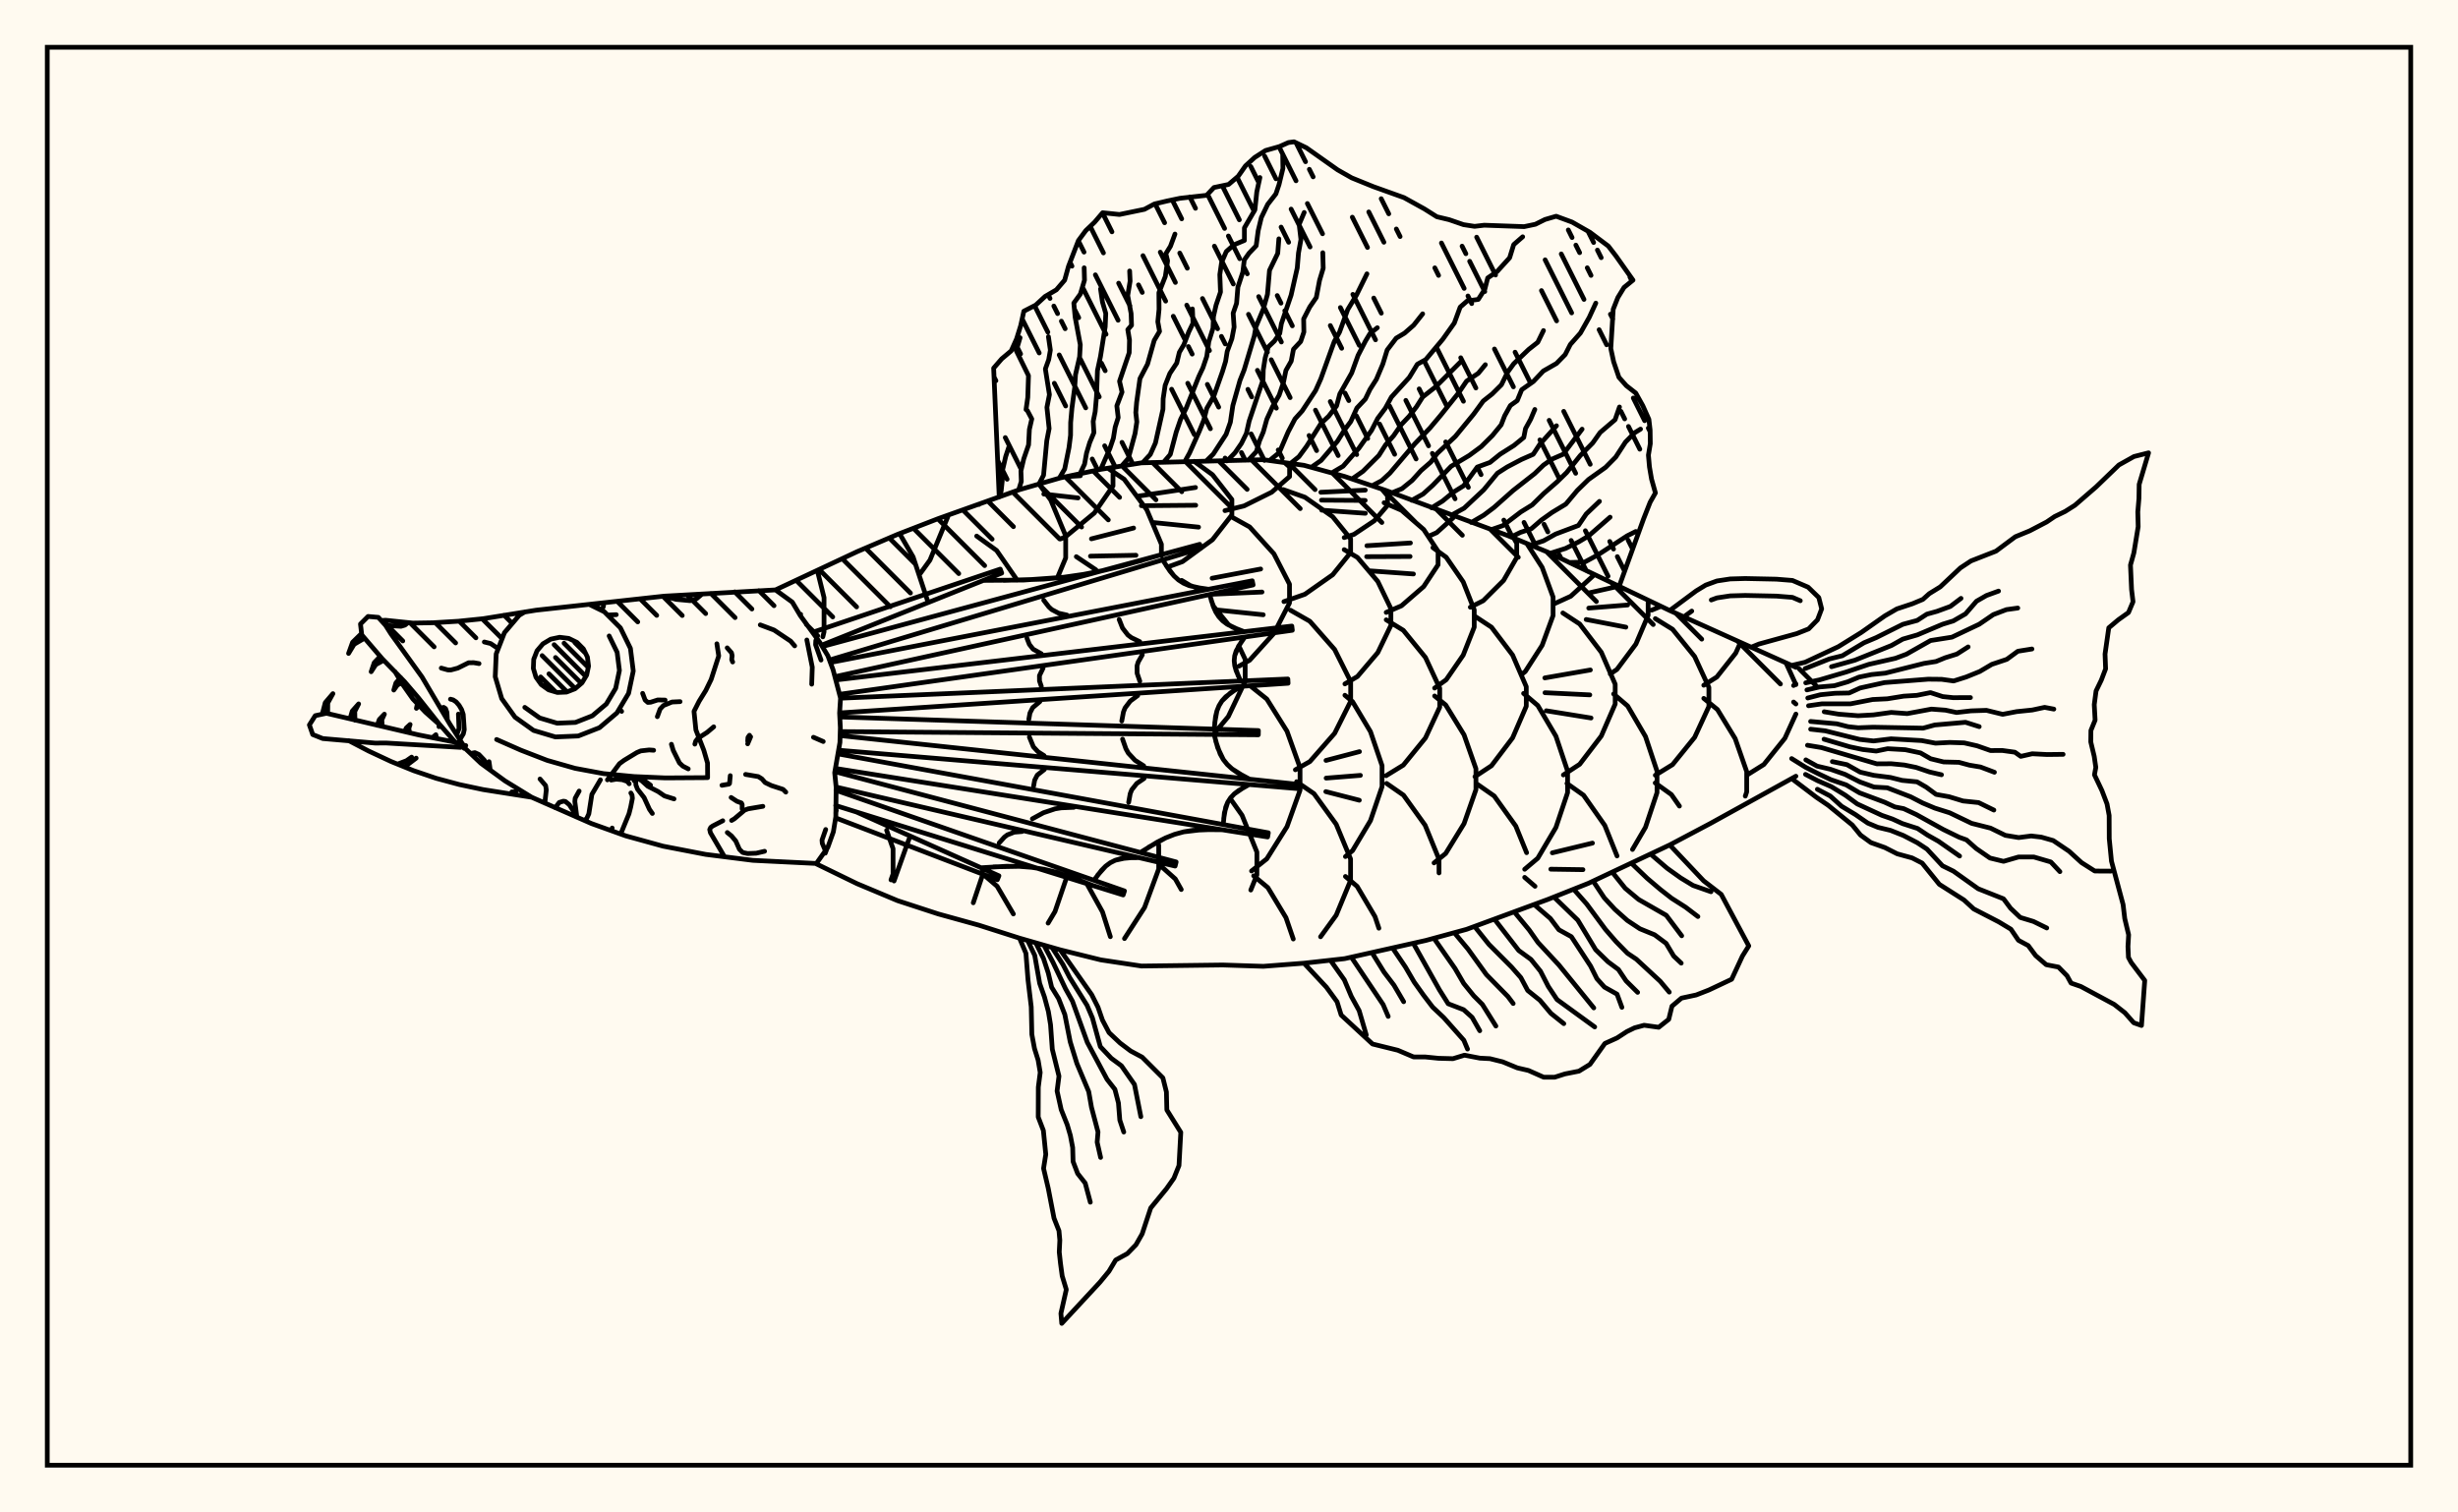 <svg xmlns="http://www.w3.org/2000/svg" width="520" height="320"><rect x="0" y="0" width="520" height="320" fill="floralwhite"/><rect x="10" y="10" width="500" height="300" stroke="black" stroke-width="1" fill="none"/><path stroke="black" stroke-width="1" fill="none" stroke-linecap="round" stroke-linejoin="round" d="
M 164.06 124.81 181.3 116.73 189.89 113.06 198.49 109.73 215.68 103.6 224.28 101.12 232.88 99.3 241.48 97.93 267.27 97.26 275.87 98.45 284.46 100.81 293.06 103.72 318.85 113.27 327.45 116.83 353.24 129.17 379.93 141.19 
M 379.93 164.23 361.84 174.22 353.24 178.77 336.05 186.88 327.45 190.3 310.25 196.63 301.66 198.97 284.46 202.83 275.87 203.79 267.27 204.45 258.67 204.17 241.48 204.39 232.88 203.09 224.28 200.96 215.68 198.49 207.09 195.75 198.49 193.37 189.89 190.56 181.3 186.96 172.71 182.78 
M 176.81 172.02 176.93 171.44 
M 174.07 134.74 174.33 133.68 174.33 126.44 172.91 120.7 
M 169.14 129.96 169.39 129.97 
M 188.57 178.55 187.57 175.67 
M 191.66 179.32 192.3 177.55 
M 196.19 126.97 193.17 117.83 190.31 112.9 
M 194.68 121.35 196.74 118.5 200.53 109.3 200.53 109.02 
M 215.2 122.76 210.84 116.47 206.62 113.42 
M 225.46 186.2 225.77 185.27 
M 223.69 122.26 225.45 118.05 225.45 113.36 222.28 105.78 219.8 102.41 
M 229.94 187 229.84 186.82 
M 224.31 114.04 225.38 113.6 231.51 108.54 235.46 102.82 235.46 99.27 235.22 98.93 
M 225.62 100.84 228.56 100.66 
M 220.82 104.53 228.07 105.35 
M 232.13 120.95 231.82 120.54 227.7 117.78 
M 243.47 188.37 245.13 183.86 245.13 178.81 244.88 178.14 
M 245.7 117.55 245.7 115.15 242.61 107.85 237.82 101.39 234.37 99.07 
M 230.9 114 239.82 111.72 
M 230.69 117.67 240.32 117.48 
M 231.56 121.05 231.59 121.06 
M 249.9 188.2 248.64 185.96 245.64 183.28 
M 246.94 120 250.16 118.83 256.51 114.19 260.61 108.94 260.61 105.69 256.51 100.44 252.63 97.61 
M 240.54 105.01 252.91 103.14 
M 241.46 107 252.96 106.9 
M 244.15 110.57 253.56 111.53 
M 256.85 155.2 259.85 151.61 263.42 144.12 263.42 139.49 262.07 136.64 
M 259.98 132.27 256.61 128.13 
M 252.05 124.03 249.99 122.8 
M 264.61 188.31 265.9 185.11 265.9 180.28 262.76 172.49 260.25 168.93 
M 259.14 108.04 263.19 107.04 269.05 104.13 272.82 100.83 272.82 98.8 271.78 97.89 
M 262.14 140.93 264.37 139.69 269.5 134.01 272.8 127.58 272.8 123.6 269.5 117.17 264.37 111.49 260.38 109.27 
M 256.43 122.34 266.7 120.39 
M 256.38 125.73 266.98 125.26 
M 256.99 129 267.24 130.07 
M 264.77 184.28 268 181.71 272.27 174.9 275.03 167.19 275.03 162.42 272.27 154.71 268 147.9 264.67 145.24 
M 268.53 188.31 268.21 187.79 265.22 185.3 
M 271.62 127.29 276.06 125.73 281.94 121.6 285.73 116.91 285.73 114.01 281.94 109.33 276.06 105.2 271.47 103.58 
M 274.04 162.87 277.11 161.13 282.35 155.15 285.74 148.38 285.74 144.19 282.35 137.42 277.11 131.45 273.01 129.11 
M 285.25 187.42 285.72 186.29 285.72 181.74 282.68 174.4 277.98 167.92 274.3 165.39 
M 284.37 113.74 286.44 113.06 290.75 110.18 293.54 106.92 293.54 104.9 292.31 103.46 
M 279.43 104.15 288.83 103.7 
M 279.56 105.82 288.81 105.88 
M 279.61 107.94 288.85 108.6 
M 284.52 144.7 287.17 143.14 291.48 138.07 294.25 132.32 294.25 128.76 291.48 123.02 287.17 117.94 284.37 116.29 
M 284.63 181.23 286.14 179.97 289.93 173.62 292.38 166.43 292.38 161.99 289.93 154.8 286.14 148.45 284.52 147.1 
M 280.52 160.89 287.6 159.03 
M 280.55 164.63 287.8 164.05 
M 280.48 167.49 287.57 169.31 
M 286.75 187.23 284.63 185.44 
M 293.26 129.57 296.49 128.17 301.19 124.1 304.23 119.49 304.23 116.64 301.19 112.03 296.49 107.96 292.81 106.37 
M 289.17 115.46 298.38 114.88 
M 289.12 117.78 298.31 117.74 
M 289.54 120.76 299.02 121.44 
M 293.23 164.12 296.88 161.88 301.56 156.13 304.58 149.63 304.58 145.61 301.56 139.1 296.88 133.36 293.26 131.14 
M 304.43 184.69 304.43 181.8 301.49 174.6 296.92 168.24 293.35 165.76 
M 302.32 113.42 303.95 112.69 307.4 109.58 307.63 109.21 
M 303.5 145.58 305.95 143.82 309.55 138.6 311.88 132.69 311.88 129.03 309.55 123.12 305.95 117.9 303.14 115.87 
M 303.38 182.57 305.84 180.58 309.73 174.25 312.24 167.08 312.24 162.64 309.73 155.48 305.84 149.15 303.5 147.25 
M 311.05 128.47 313.78 127.1 318.09 122.81 320.87 117.96 320.87 114.95 320.24 113.84 
M 312.03 164.32 315.53 162.01 320 156.11 322.89 149.42 322.89 145.29 320 138.6 315.53 132.7 312.03 130.39 
M 322.96 180.41 320.67 174.78 316.11 168.42 312.56 165.94 
M 321.86 142.72 322.67 142.09 326.25 136.53 328.56 130.23 328.56 126.33 326.25 120.04 323 114.99 
M 326.54 179.51 329.16 175.07 331.63 167.7 331.63 163.14 329.16 155.76 325.32 149.26 322.32 146.71 
M 328.64 127.82 332.3 126.15 336.99 121.87 337.21 121.53 
M 330.74 163.96 334.19 161.7 338.76 155.72 341.7 148.95 341.7 144.76 338.76 138 334.19 132.02 330.63 129.69 
M 326.81 143.43 336.45 141.75 
M 326.85 146.56 336.33 147.02 
M 327.12 150.38 336.59 151.91 
M 339.95 175.76 339.5 174.64 335.01 168.25 331.5 165.76 
M 340.65 142.59 342.07 141.64 346.08 136.27 348.67 130.19 348.67 127.03 
M 335.99 125.48 342.38 124.04 
M 336.1 128.66 344.33 128 
M 335.56 131.07 343.96 132.69 
M 348.84 172.83 350.55 167.7 350.55 163.16 348.11 155.83 344.33 149.36 341.37 146.83 
M 349.43 129.09 351.37 128.29 
M 350.19 164.02 353.84 161.77 358.51 156 361.52 149.48 361.52 145.43 358.51 138.91 353.84 133.14 350.19 130.89 
M 355.29 170.55 353.59 168.11 350.17 165.65 
M 360.44 144.98 363.2 143.24 367.2 138.18 368.21 135.93 
M 369.52 164.94 369.52 163.25 367.09 156.28 363.33 150.12 360.44 147.76 
M 369.68 163.92 373.15 161.75 377.6 156.2 379.93 151.08 
M 379.93 144.85 377.83 140.25 
M 379.44 145.04 379.93 144.69 
M 379.93 148.95 379.44 148.53 
M 174.59 180.51 174.98 179.48 
M 172.91 120.7 172.91 120.7 
M 188.49 186.16 188.93 184.92 188.93 179.56 188.57 178.55 
M 189.14 186.4 191.66 179.32 
M 205.9 191.01 207.83 185.24 207.83 183.57 
M 214.38 193.37 210.94 187.5 208 184.99 
M 221.73 195.31 223.19 192.86 225.46 186.2 
M 219.8 102.41 219.8 102.41 
M 234.9 198.18 233.24 192.95 229.94 187 
M 237.89 198.58 242.13 192.01 243.47 188.37 
M 273.6 198.67 272.05 194.15 268.53 188.31 
M 279.37 198.2 282.68 193.63 285.25 187.42 
M 291.71 196.39 290.89 193.94 287.1 187.53 286.75 187.23 
M 323 114.99 323 114.99 
M 322.55 183.92 325.32 181.58 326.54 179.51 
M 324.74 187.52 322.55 185.63 
M 342.09 181.1 339.95 175.76 
M 328.4 180.44 336.89 178.38 
M 328.08 183.9 334.88 184 
M 345.36 179.73 348.11 175.03 348.84 172.83 
M 351.37 128.29 351.37 128.29 
M 368.21 135.93 368.21 135.93 
M 369.22 168.44 369.52 167.56 369.52 164.94 
M 207.09 106.74 207.09 106.74 
M 211.39 105.17 210.21 77.89 211.92 75.92 213.92 74.24 215.06 71.7 215.93 68.89 216.6 65.84 219.11 64.55 221.08 62.73 223.48 61.32 225.23 59.28 226.05 56.33 228.14 50.9 229.7 48.79 231.54 47.04 233.27 45.01 236.83 45.38 242.1 44.29 244.22 43.16 246.92 42.52 249.64 41.95 255.27 41.32 256.82 39.67 259.92 39.02 261.94 37.3 263.48 35.1 265.44 33.31 267.73 31.84 270.66 31.01 272.57 30.16 273.75 30 276.36 31.26 283 35.95 285.96 37.63 290.54 39.49 297.02 41.81 301.34 44.2 303.97 45.86 306.57 46.48 309.61 47.53 311.95 47.89 314 47.65 322.44 47.95 324.82 47.45 326.85 46.44 329.21 45.75 332.58 46.99 336.36 49.15 340.24 52.06 341.86 54.16 345.47 59.27 343.57 60.82 342.26 62.96 341.28 65.44 340.77 73.73 341.37 76.53 342.49 79.83 344.06 81.6 346.05 83.16 347.54 85.83 348.83 88.72 349.09 90.99 349.13 93.86 348.73 96.29 348.95 98.79 349.39 101.36 350.21 104.29 349.09 106.27 347.7 109.8 342.52 124.11 
M 336.05 120.97 336.05 120.97 
M 211.29 105.2 211.8 103.9 212.03 101.74 212.04 99.7 212.76 96.58 213.43 94.57 
M 215.5 103.67 216.06 101.86 215.98 99.63 216.58 97.08 217.6 94.12 217.77 90.86 218.28 88.64 217.31 86.81 217.06 86.66 217.43 84.08 217.58 79.47 214.99 74.19 215.8 71.45 
M 219.8 102.41 220.77 100.55 221.45 93.26 221.95 90.67 221.48 86.19 222.01 83.49 221.15 78.06 221.86 76.09 222.21 74.08 221.8 71.24 
M 224.1 101.17 225.24 99.22 226.15 94.71 226.48 92.09 226.5 89.4 226.77 86.36 227.36 81.97 227.53 79.26 228.4 75.47 228.54 72.95 227.45 67.1 227.17 64.12 228.56 62.2 229.43 59.27 229.36 56.66 
M 228.48 100.23 229.44 98.21 229.86 95.87 230.54 93.62 231.42 91.54 231.27 89.16 231.69 87.1 231.97 83.88 232.17 78.41 232.81 75.44 233.81 69.14 233.93 66.32 233.23 63.91 232.82 61.12 
M 232.86 99.31 234.8 94.9 235.54 92.72 235.92 90.38 236.56 88.34 236.27 85.87 237.37 82.96 236.84 80.66 238.89 74.62 238.95 71.94 238.59 69.74 239.38 68.82 239.29 66.33 238.57 62.55 239.08 59.47 238.98 57.33 
M 237.29 98.6 238.7 96.99 240.13 91.7 240.5 89.26 240.28 87.29 240.46 85.12 241.16 80.11 242.77 77.03 244.18 72.02 245.31 70.11 244.94 68.07 245.2 65.44 245.17 61.93 246.53 58.48 247.01 55.17 246.64 53.67 247.62 52.09 248.57 49.52 
M 241.71 97.92 243.35 96.15 244.44 93.72 246.03 86.58 246.07 84.36 246.49 81.54 247.48 79.02 248.94 76.82 249.5 74.53 250.45 72.93 251.48 70.24 252.38 68.37 252.26 65.36 
M 246.19 97.77 247.58 96.15 248.83 91.43 249.76 88.72 250.94 86.36 253.62 79.64 254.48 77.82 255.3 75.4 255.72 72.31 256.61 69.45 256.72 66.96 257.26 64.57 258.2 61.79 258.06 58.09 258.43 55.54 259.43 53.22 261.03 51.8 263.26 50.87 263.26 48.21 265.48 44.39 265.88 40.6 266.54 37.56 
M 250.67 97.63 251.65 95.85 253.69 91.3 254.65 88.94 255.31 86.38 256.79 83.81 258.61 78.64 259.28 76.46 259.62 74.36 260.61 71.66 261.08 69.2 260.88 66.27 261.6 64.18 261.88 60.75 262.93 57.56 263.23 55 264.23 53.59 265.75 51.99 266.17 48.82 266.84 46.03 268.18 43.25 269.92 41.02 270.58 39.06 271.41 35.64 271.36 32.58 
M 255.14 97.58 256.68 96.06 259.39 91.89 260.29 89.33 260.81 85.82 262.32 80.49 263.2 78.28 265.35 71.09 265.7 69.13 267.26 65.39 268.14 62.27 268.57 57.2 270.31 53.61 270.55 50.53 
M 259.62 97.5 261.27 95.79 262.64 93.8 263.68 91.7 264.26 89.1 267.19 80.4 267.25 78.26 267.65 75.75 268.3 73.41 269.59 72.18 270.74 70.55 271.08 68.49 273.14 62.44 274.44 56.69 274.7 53.53 275.22 50.67 274.84 47.46 275.91 44.95 
M 264.1 97.36 265.79 95.55 266.45 93.28 267.24 91.43 268.01 88.69 269.22 86.04 270.61 83.61 271.51 80.97 272.04 78.38 273.16 76.41 273.64 73.89 275.16 72.27 275.84 70.25 275.79 67.48 277.08 64.96 278.47 62.94 279.15 59.34 279.93 56.75 279.84 53.47 
M 268.57 97.44 270.63 95.76 272.52 91.37 273.96 88.63 275.49 86.93 278.32 82.63 279.43 80.14 282.27 72.26 283.38 70.28 285.11 65.51 286.99 62.39 289.18 57.94 
M 273.01 98.06 274.79 96.63 276.42 94.42 279.47 89.58 281.09 88.06 282.76 85.88 283.44 83.35 285.95 78.92 287.3 75.2 288.88 72.14 289.82 70.58 291.38 69.34 
M 277.41 98.87 279.47 97.43 282.92 93.39 284.51 90.85 285.76 89.19 287.06 86.32 288.84 84.44 289.82 82.4 291.18 80.26 292.54 77.03 293.46 74.05 295.37 71.55 297.14 70.49 299.07 68.8 300.97 66.4 
M 281.73 100.06 284.14 98.64 287.49 94.82 290.16 91.06 291.46 88.52 293.06 86.39 294.36 84.01 298.14 79.86 299.84 77.07 301.62 76.08 305.23 71.77 307.67 68.34 308.91 64.97 310.4 63.67 312.73 63.35 314.12 61.19 314.73 58.81 316.71 57.46 319.37 54.54 320.23 51.75 322.13 50.1 
M 286.03 101.34 288.34 99.72 291.7 96.37 293.13 94.12 294.84 92.17 296.45 89.83 298.11 88.08 299.66 86.07 300.98 83.99 303.72 81.84 309.17 76.39 
M 290.27 102.77 292.3 101.7 294.03 100.11 299.29 93.92 302.52 90.55 304.7 87.96 308.6 83.09 310.26 80.64 312.74 78.98 314.23 77.16 
M 294.49 104.26 296.6 103.39 298.75 101.64 300.63 99.56 302.7 97.76 304.03 95.96 307.89 92.33 311.76 87.62 313.78 84.85 315.69 83.34 317.63 81.41 318.92 78.77 320.24 76.95 323.4 73.93 325.32 72.42 326.53 69.94 
M 298.67 105.86 301.07 104.52 303.12 102.66 306.99 98.66 310.83 96.36 313.35 94.5 315.73 92.14 317.58 89.88 318.32 87.97 319.53 85.79 320.98 84.76 321.92 82.46 324.39 80.72 326.49 78.5 329.28 76.9 331.13 75.01 332.21 72.88 334.34 70.47 336.2 67.17 337.6 64.13 
M 302.86 107.45 305.17 106.02 307.43 104.16 309.65 102.77 312.52 98.82 315.21 97.84 317.36 96.1 320.29 94.25 322.36 92.56 322.73 90.68 323.81 88.72 324.7 86.63 
M 307.06 109 309.74 107.52 313.89 103.64 316.79 100.12 318.85 98.8 321.88 97.21 324.36 96.12 325.75 94 329.28 90.08 
M 311.26 110.55 313.9 109 316.06 107.37 320.09 103.79 324.66 100.21 326.54 98.4 328.34 97.14 330.69 96.11 334.7 90.8 
M 315.48 112.06 317.96 111.2 321.73 108.32 324.14 106.83 326.61 104.4 329.39 101.97 331.43 99.98 334.3 96.4 336.94 93.73 338.51 91.51 341.68 88.8 342.61 86.11 
M 319.68 113.61 321.66 112.64 323.95 111.88 326.07 110.04 328.36 108.41 331.26 106.66 333.68 103.77 336.06 101.45 339.67 98.88 341.81 96.71 343.88 93.53 345.83 91.55 347.06 90.79 
M 323.82 115.33 326.53 114.43 329.09 113 333.92 111.18 335.57 108.75 338.37 106.08 
M 327.94 117.07 331.21 116.03 333.96 114.66 336.05 113.41 340.62 109.42 
M 331.98 119.01 335.23 118.93 338.05 117.4 344.21 113.38 346.06 112.45 
M 172.14 133.71 211.61 120.41 211.92 121.25 173.8 136.52 
M 173.96 136.79 253.81 115.16 254.05 116.02 175.47 139.65 
M 175.67 140.17 264.92 122.88 265.1 123.76 176.66 143.17 
M 176.85 143.86 273.29 132.46 273.4 133.35 177.62 146.9 
M 177.82 147.72 272.45 143.66 272.5 144.56 177.62 150.84 
M 177.67 151.69 266.22 154.57 266.2 155.47 177.76 154.79 
M 177.73 155.63 274.53 165.94 274.44 166.84 177.41 158.73 
M 177.28 159.5 268.32 176.2 268.17 177.08 176.74 162.58 
M 176.62 163.26 248.82 182.37 248.6 183.24 176.88 166.52 
M 176.86 167.21 237.89 188.5 237.61 189.35 176.79 170.43 
M 181.19 171.8 211.33 185.3 210.99 186.13 176.78 173.04 
M 208.06 122.8 216.57 122.73 225.02 122.13 229.19 121.53 233.34 120.72 237.46 119.72 245.65 117.37 
M 245.96 118.46 247.5 120.81 248.36 121.84 249.32 122.71 250.4 123.4 252.89 124.26 255.67 124.67 
M 255.89 125.78 256.68 128.31 257.19 129.46 257.85 130.48 258.66 131.35 260.74 132.69 263.21 133.65 
M 263.35 134.77 262.01 136.73 261.2 138.75 261.1 139.78 261.21 140.84 261.51 141.91 262.46 144.09 
M 262.52 145.22 260.29 146.62 258.51 148.3 257.89 149.31 257.44 150.43 257.15 151.65 256.87 154.27 
M 256.85 155.39 257.61 158.21 258.8 160.7 259.64 161.75 260.64 162.67 261.79 163.47 264.36 164.86 
M 264.25 165.99 262.07 167.24 261.13 167.96 260.34 168.79 259.73 169.73 259.03 171.94 258.78 174.45 
M 258.59 175.56 254.43 175.52 250.41 176 248.48 176.53 246.61 177.27 244.79 178.19 241.24 180.37 
M 240.97 181.46 238.33 181.49 235.94 182.01 234.88 182.54 233.91 183.26 233.03 184.15 231.43 186.24 
M 231.07 187.31 226.02 185.35 220.88 183.92 218.27 183.51 215.62 183.3 212.94 183.28 207.53 183.6 
M 212.32 122.8 220.81 122.53 225.02 122.13 229.19 121.53 233.34 120.72 241.56 118.58 
M 246.71 119.66 248.36 121.84 249.32 122.71 250.4 123.4 251.59 123.91 254.26 124.5 
M 220.8 126.99 221.88 128.4 222.5 128.97 223.98 129.75 225.71 130.13 
M 256.26 127.07 257.19 129.46 257.85 130.48 258.66 131.35 259.63 132.08 261.94 133.19 
M 236.76 131.06 237.48 132.89 238.61 134.35 239.35 134.91 241.12 135.76 
M 217.26 135.05 217.76 136.33 218.55 137.34 220.3 138.32 
M 262.64 135.75 261.51 137.73 261.2 138.75 261.1 139.78 261.21 140.84 261.95 143 
M 241.66 138.55 240.79 140.07 240.55 140.85 240.56 142.45 241.13 144.11 
M 220.67 141.36 219.9 142.95 219.91 144.07 220.3 145.22 
M 261.38 145.9 259.32 147.41 258.51 148.3 257.89 149.31 257.44 150.43 256.98 152.94 
M 240.68 147.17 239.11 148.33 238.01 149.78 237.67 150.64 237.31 152.56 
M 219.99 148.44 218.47 149.72 217.89 150.86 217.65 152.19 
M 257.2 156.83 258.13 159.51 258.8 160.7 259.64 161.75 260.64 162.67 263.04 164.19 
M 237.48 156.38 238.2 158.44 238.71 159.35 240.12 160.86 241.96 162.03 
M 217.77 155.94 218.62 158.01 219.6 159.06 220.88 159.87 
M 263.13 166.59 261.13 167.96 260.34 168.79 259.73 169.73 259.3 170.79 258.88 173.18 
M 242.03 164.71 240.49 165.76 239.42 167.11 239.1 167.92 238.77 169.75 
M 220.93 162.82 219.44 163.99 218.89 165.06 218.66 166.33 
M 256.5 175.5 252.4 175.67 250.41 176 248.48 176.53 246.61 177.27 243.01 179.24 
M 227.17 170.81 224.5 170.92 223.21 171.13 220.74 171.96 218.4 173.24 
M 239.64 181.44 237.09 181.67 235.94 182.01 234.88 182.54 233.91 183.26 232.21 185.16 
M 216.21 175.93 214.56 176.07 213.11 176.64 212.49 177.11 211.38 178.34 
M 228.55 186.3 223.47 184.54 220.88 183.92 218.27 183.51 215.62 183.3 210.24 183.4 
M 224.28 200.96 230.95 210.45 232.29 213.11 233.23 215.83 234.63 218.49 236.97 220.69 239.2 222.37 241.63 223.67 246.01 228.05 246.76 231.04 246.85 234.84 249.8 239.57 249.42 246.6 248.35 249.27 246.81 251.46 243.44 255.58 241.63 261.06 240.32 263.36 238.49 265.24 236.03 266.59 234.61 268.97 232.7 271.29 224.62 280 224.44 277.89 225.58 272.84 224.71 269.96 224.35 267.3 224.09 264.91 224.21 262.4 224.03 260.4 222.98 257.74 221.76 251.42 220.77 247.21 221.24 244.24 220.73 239.19 219.64 236.34 219.66 230.03 220.06 226.91 219.62 224.3 218.85 221.84 218.29 218.84 218.16 213.03 217.48 207.32 217.04 201.7 215.68 198.49 
M 222.56 200.47 224.87 204.07 226.29 206.82 229.97 212.71 231.11 215.38 232.78 221.45 235.1 223.91 237.24 225.49 240 229.45 241.35 236.26 
M 220.84 199.97 222.76 203.6 225.41 209.19 226.88 211.83 230.02 220.54 234.2 228.36 235.86 230.48 236.61 233.36 236.9 236.99 237.74 239.51 
M 219.12 199.48 220.76 202.81 221.77 205.89 222.48 208.88 223.96 211.29 225.27 214.66 226.41 220.44 227.82 225.01 230.33 230.98 230.91 234.29 232.29 239.5 232.11 241.67 232.84 244.89 
M 217.4 198.98 218.9 202.13 219.95 208.07 220.96 210.94 221.79 214.02 222.25 216.82 222.62 222 224.03 227.69 223.63 230.83 224.5 234.77 225.78 237.98 226.44 240.23 226.93 242.81 227.01 245.75 227.98 248.29 229.58 250.32 230.66 254.36 
M 353.24 178.77 360.41 186.36 364.13 189.23 369.96 200.13 368.62 202.28 366.34 207.19 361.53 209.46 358.84 210.51 355.72 211.18 353.71 212.89 353.03 215.67 350.91 217.35 347.82 216.92 345.79 217.47 344.15 218.27 342.09 219.61 339.52 220.77 336.36 225.2 334.04 226.63 331.06 227.22 328.91 227.91 326.57 227.91 323.34 226.48 321 225.94 317.9 224.66 315.21 223.99 313.08 223.88 309.82 223.25 307.38 223.99 304.32 223.91 301.54 223.63 299.04 223.62 295.72 222.21 290.37 220.89 283.73 214.76 282.86 211.95 280.61 208.87 275.87 203.79 
M 349.21 180.72 352.69 183.7 355.56 185.75 358.17 187.34 361.97 188.67 
M 345.18 182.68 348.46 185.82 351.24 188.18 353.65 190.06 356.58 191.93 359.2 193.92 
M 341.11 184.56 343.82 187.94 346.66 190.31 352.51 193.66 355.77 197.99 
M 337.04 186.42 339.39 189.96 341.63 192.39 344.26 194.74 346.93 196.51 350.04 197.78 352.47 199.59 354.08 202.28 355.67 203.78 
M 332.9 188.13 335.66 191.25 339.65 196.65 341.86 199.2 344.29 201.68 346.17 202.94 351.23 207.62 353.14 209.91 
M 328.74 189.79 333.79 194.68 337.56 200.93 340.18 203.49 342.39 205.13 344 207.53 346.45 209.96 
M 324.55 191.37 327.99 194.33 329.79 196.72 332.43 198.18 336.49 204.39 337.83 207.07 339.43 208.85 342.09 210.34 343.12 213.13 
M 320.35 192.93 323.51 196.76 325.36 199.39 329.76 204.13 337.17 213.25 
M 316.15 194.47 321.29 201.1 323.88 202.99 325.89 205.48 327.55 208.71 329.39 211.48 337.37 217.28 
M 311.95 196.01 314.99 199.81 319.78 204.61 321.74 206.84 323.19 209.56 325.77 211.63 328.1 214.4 330.83 216.58 
M 307.67 197.34 310.56 200.8 314.45 206.2 319 210.83 320.12 212.32 
M 303.35 198.51 307.81 204.9 309.66 208.08 311.79 210.7 313.6 212.51 316.46 217.09 
M 299 199.59 304.53 209.45 306.37 212.37 309.64 213.63 311.43 215.24 313.05 218.08 
M 294.64 200.63 297.33 204.61 299.18 207.79 301.15 210.55 303.09 213.09 305.43 215.3 309.68 220.09 310.46 221.96 
M 290.27 201.59 292.8 205.68 294.9 208.44 296.95 211.94 
M 285.89 202.53 292.61 212.55 293.68 215.05 
M 281.46 203.17 284.4 207.32 285.88 210.82 287.53 213.82 289.04 218.97 
M 379.03 140.79 381.89 140.11 388.9 136.83 393.75 133.82 398.77 130.29 401.29 128.83 404.6 127.73 406.8 126.81 408.15 125.6 410.47 124.17 414.73 120.16 416.97 118.68 422.26 116.61 426.36 113.56 429.4 112.31 432.98 110.44 434.67 109.29 436.89 108.21 438.96 106.9 443.44 103.02 448.26 98.38 451.46 96.59 454.54 95.81 452.55 102.48 452.5 105.49 452.26 108.3 452.34 111.43 451.43 116.98 450.71 119.55 450.94 124.72 451.25 127.32 450.29 129.6 448.13 131.14 446.12 132.83 445.33 138.38 445.45 141.51 444.54 143.9 443.43 146.19 443.05 149.08 443.23 152.36 442.34 154.55 442.31 156.97 443.04 160.02 443.38 162.36 443.09 163.93 444.67 167.26 445.75 170.09 446.2 172.53 446.22 177.44 446.69 182.21 449.15 191.39 449.5 194.35 450.32 197.78 450.18 200.25 450.28 202.57 450.87 203.66 453.73 207.44 453.04 216.97 451.41 216.4 449.52 214.27 447.27 212.51 440.22 208.72 438.14 208 437.29 206.45 435.48 204.61 432.89 204.11 430.65 202.18 429.08 200.06 427.01 198.95 425.42 196.6 422.87 195.06 417.55 192.31 415.49 190.42 410.27 187.1 406.64 182.61 404.52 181.52 401.36 180.65 398.74 179.32 395.79 178.27 393.6 176.68 391.86 174.55 386.76 170.38 384.27 168.69 379.03 164.72 
M 381.89 141.45 387.03 139.41 389.75 138.74 394.33 136 396.91 134.91 402.56 132.09 405.59 131.27 407.64 129.94 409.76 129.35 412.6 128.31 414.86 126.6 
M 387.46 141.06 392.41 139.68 400.15 136.57 402.54 135.22 405.62 134.33 410.97 132.07 413.22 131.38 415.82 129.88 418.14 127.2 420.25 125.99 422.8 125.06 
M 382.01 144.47 384.95 143.84 390.64 142.16 395.36 140.56 400.99 139.28 403.32 138.41 408.43 135.52 412.94 134.81 418.72 132.07 421.69 130.04 424.47 128.98 426.87 128.65 
M 382.26 145.97 384.89 145.35 388.08 145.08 390.91 144.25 393.28 143.26 395.93 142.72 398.85 142.42 407.03 140.36 409.57 139.96 411.52 139.16 413.98 138.39 416.37 136.87 
M 382.44 147.68 385.11 146.99 388.21 146.68 391.19 146.62 393.53 145.56 398.68 144.42 407.91 143.7 410.76 143.73 413.3 144.08 415.97 143.23 418.83 142.07 421.38 140.56 424.55 139.5 426.88 137.79 429.87 137.31 
M 382.6 149.32 385.46 148.91 391.5 148.91 396.16 148 399.27 147.85 402.74 147.29 405.5 147.12 408.4 146.54 410.99 147.38 413.2 147.61 416.86 147.59 
M 385.92 150.59 388.98 151.1 393.07 151.43 396.34 151.25 400.1 150.73 403.48 150.98 408.6 150.03 411.56 150.25 413.92 150.75 416.97 150.4 420.23 150.29 423.67 151.13 426.63 150.56 429.94 150.22 432.55 149.66 434.5 150.03 
M 383.04 152.64 388.59 153.14 390.97 153.75 393.1 153.98 396.26 153.86 406.85 154.06 409.29 153.39 415.81 152.82 418.71 153.74 
M 383.05 154.28 386.15 154.63 393.41 156.44 396.36 156.77 400.06 156.32 406.54 156.69 409.46 157.24 412.49 157.08 415.54 157.18 418.26 157.8 421.11 158.8 423.58 158.78 426.26 159.15 427.5 160.03 429.92 159.48 433.07 159.64 436.46 159.6 
M 385.88 156.4 391.34 158.01 394.07 158.58 396.92 158.91 399.34 158.41 403.07 158.62 406.29 159.3 408.45 160.54 411.19 161.21 414.42 161.29 416.64 161.89 418.98 162.28 421.93 163.39 
M 382.38 157.68 385.33 158.17 397.05 161.61 400.12 161.59 402.88 161.86 405.36 162.37 408.2 163.33 410.73 163.92 
M 387.64 161.14 390.72 161.78 393.52 163.36 396.4 164.04 399.93 164.49 402.4 165.11 405.56 165.42 407.5 166.54 409.59 168.08 412.34 168.57 415.29 169.47 418.58 169.81 421.81 171.39 
M 382.03 160.77 384.4 162.09 387.25 162.76 390.33 163.84 393.48 165.44 396.46 166.52 399.26 166.68 404.22 168.59 406.74 169.89 409.33 170.98 412.46 171.97 417.11 174.2 421.1 175.21 424.24 176.74 427.06 177.21 429.71 176.87 431.85 177.12 434.37 177.84 437.72 180.1 440.36 182.51 443.16 184.29 446.55 184.31 
M 379.03 160.5 382 162.35 384.51 163.62 387.35 164.97 390.58 166.07 393.4 167.75 398.7 169.73 400.87 170.73 402.73 171.09 405.43 172.35 411.13 175.51 414.48 177.14 416.02 177.7 418.08 179.53 420.99 181.54 423.86 182.24 427.03 181.32 430.26 181.32 433.86 182.37 435.78 184.42 
M 381.96 163.84 384.52 165.17 387.41 166.43 390.41 168.26 392.92 170.1 398.13 172.51 400.37 173.29 402.5 174.26 405.66 175.28 407.78 176.69 410.09 177.99 414.56 181.12 
M 384.47 166.99 387.2 168.42 389.59 170.58 392.5 172.33 395.14 174.15 397.26 175.04 399.95 175.69 402.67 176.77 405.61 178.3 407.66 179.65 410.94 183.18 413.26 184.32 418.49 188.04 423.86 190.17 425.34 192.16 427.39 194.11 430.19 194.96 433 196.34 
M 353.24 129.17 358.83 125.02 360.85 123.79 363.22 122.92 366.04 122.49 369.2 122.4 375.82 122.54 379.2 122.81 382.51 124.23 384.77 126.42 385.38 128.82 384.5 131.14 382.63 133.06 380.1 134.06 372.12 136.26 370.44 136.95 
M 356.59 130.24 357.9 129.29 
M 362.03 126.94 363.22 126.5 366.04 126.07 369.2 125.98 375.82 126.12 379.2 126.39 380.86 127.1 
M 80.64 131.29 81.57 131.23 87.34 131.83 91.64 131.76 96.98 131.44 102.24 130.9 113.42 129.1 140.51 126.13 164.06 124.81 167.61 127.39 169.32 130.26 173.42 135.89 175.14 138.75 176.24 141.71 177.82 147.71 177.62 150.86 177.78 153.95 177.69 157.08 176.58 163.48 176.89 166.56 176.82 172.81 176.3 176 175.12 179.29 172.71 182.69 159.27 182.03 149.28 180.77 140.27 179.03 132.41 176.86 125.15 174.25 112.48 168.68 106.84 165.22 101.72 161.48 97.65 157.62 
M 93.21 153.52 90 150.67 87.34 147.88 85.18 144.81 83.54 142.07 
M 151.66 136.21 152.05 138.78 150.45 143.75 149.31 146.09 147.9 148.37 146.82 150.5 147.22 154.44 148.9 158.76 149.68 161.45 149.7 164.53 140.77 164.59 134.14 164.3 127.69 163.68 121.66 162.56 115.77 160.88 110.19 158.72 105.06 156.46 
M 96.33 157.06 92.89 153.15 88.49 147.61 85.6 144.24 80.87 139.38 76.53 134.32 76.26 132.03 77.86 130.43 80.04 130.62 81.56 132.3 82.73 134.14 89.27 143.22 95.16 153.19 97.89 157.46 
M 97.44 158.13 81.63 157.2 79.39 157.22 68.28 156.26 66.16 155.41 65.45 153.38 66.69 151.42 69.06 150.91 88.51 155.48 97.6 157.29 
M 108.95 151.73 106.14 147.81 104.77 143.18 104.97 138.36 106.72 133.86 109.84 130.18 111.03 129.47 
M 124.75 127.92 127.84 129.43 131.25 132.84 133.37 137.18 133.97 141.97 132.98 146.7 130.51 150.84 126.83 153.96 122.33 155.72 117.5 155.92 112.88 154.54 108.95 151.73 
M 128.87 134.55 130.56 138.02 131.04 141.85 130.25 145.63 128.27 148.95 125.32 151.44 121.73 152.85 117.87 153.01 114.17 151.9 111.02 149.66 
M 114.5 144.84 113.38 143.27 112.83 141.42 112.91 139.49 113.61 137.69 114.86 136.22 116.51 135.23 118.4 134.83 120.32 135.07 122.06 135.92 123.42 137.29 124.27 139.02 124.51 140.94 124.11 142.83 123.12 144.48 121.65 145.73 119.85 146.43 117.92 146.51 116.07 145.96 114.5 144.84 
M 114.38 143.23 117.55 146.4 
M 116.13 142.57 119.96 146.39 
M 114.69 138.71 121.69 145.7 
M 117.52 139.11 123 144.59 
M 117.23 136.4 123.94 143.12 
M 119.33 136.09 124.45 141.21 
M 121.6 135.94 123.88 138.22 
M 80.88 131.27 85.21 135.61 
M 86.74 131.76 91.84 136.86 
M 92.08 131.73 96.39 136.03 
M 97.15 131.42 100.68 134.95 
M 102.03 130.93 106.23 135.12 
M 106.64 130.16 108.38 131.9 
M 125.79 127.82 126.99 129.01 
M 130.6 127.25 134.92 131.58 
M 135.41 126.69 138.93 130.2 
M 140.25 126.16 144.33 130.23 
M 145.33 125.86 149.29 129.82 
M 150.39 125.55 155.51 130.67 
M 155.45 125.23 159.07 128.85 
M 160.55 124.96 163.75 128.15 
M 103.46 161.15 103.71 162.93 
M 142.59 169.03 140.58 168.4 139.22 167.47 137.05 166.35 135.77 165.2 134.86 164.62 133.9 164.5 133.45 164.66 
M 131.02 149.99 131.51 150.51 
M 94.65 152.35 94.55 150.71 94.26 149.92 93.86 149.66 93.18 149.82 
M 148.54 125.67 147.34 126.69 146.03 127.09 143.04 126.81 140.93 126.25 
M 101.34 140.4 100.23 140.21 99.14 140.22 96.84 141.36 95.43 141.74 94.74 141.74 93.35 141.35 
M 99.54 159.42 100.46 159.24 101.3 159.62 102.46 160.83 103.37 162.59 
M 138.01 172.11 137.4 171.24 136.26 168.75 134.87 166.97 134.52 166.06 134.51 165.43 134.13 165.15 
M 161.75 180.11 159.99 180.52 158.17 180.59 157.12 180.37 156.43 179.69 155.65 177.93 154.75 176.86 153.86 176.14 
M 130.37 130.05 128.54 130.13 
M 168.12 136.65 167.26 135.65 163.75 133.3 160.84 132.21 
M 138.28 158.74 137.34 158.67 135.57 158.87 134.75 159.21 132.03 160.86 131.06 161.57 128.5 165 
M 174.68 175.5 173.9 177.74 173.96 178.45 174.62 180 
M 137.62 166.12 136.57 165.35 134.42 164.42 133.91 164.43 132.27 165.02 130.63 164.84 
M 91.98 152.05 92.08 152.52 
M 127.02 165 125.21 168.08 124.57 172.19 124.13 173.15 123.63 173.59 
M 122.52 167.37 121.68 168.89 121.61 169.58 122.04 172.9 
M 85.35 145.05 85.81 144.48 
M 127.71 127.61 127.65 128.3 127.3 129.17 
M 129.36 175.76 129.51 175.19 
M 173.69 139.65 172.54 136.41 172.58 135.55 172.8 135.09 
M 115.26 169.92 115.57 167.12 115.43 166.21 114.24 164.82 
M 172.09 155.99 174.16 156.89 
M 147 157.44 147.17 156.83 147.65 156.21 149.6 154.95 150.99 153.78 
M 133.11 165.83 132.73 165.34 131.65 164.97 130.38 164.85 129.29 165.04 
M 117.45 170.9 118.31 169.78 119.17 169.51 119.61 169.57 120.44 170.26 121.4 171.74 121.73 172.76 
M 96.63 155.44 97.1 154.19 96.98 151.08 
M 171.72 144.76 171.84 141.16 170.69 135.4 
M 102.46 135.83 103.8 136.16 105.4 137.24 
M 158.56 155.56 158.23 156.01 158.18 156.81 
M 152.73 166.15 154.2 165.9 154.34 165.76 154.49 164.11 
M 139.06 151.63 139.65 150.02 140.34 149.28 142.17 148.53 143.87 148.45 
M 97.28 156.48 98.02 155.27 98.22 154.38 98 151.15 97.65 150.12 97.12 149.22 96.49 148.5 95.86 148.08 95.3 147.93 
M 153.84 137.07 154.75 138.11 154.89 138.72 154.79 139.55 155 140.06 
M 154.67 168.73 155.91 169.54 156.85 169.89 157.01 170.21 157 171.13 
M 135.95 146.7 136.48 148.12 137.06 148.62 137.66 148.57 139.15 148.09 140.71 148.12 
M 86.33 131.72 85.67 132.26 84.84 132.51 81.57 132.32 
M 94.15 151.17 93.88 150.58 93.53 150.44 
M 166.24 167.59 165.66 167.01 163.2 166.21 161.87 165.57 161.17 164.78 160.42 164.31 157.73 163.85 
M 145.6 162.68 144.47 162.1 143.74 161.42 142.42 158.75 142.04 157.47 
M 161.39 170.6 158.26 171.13 157.52 171.41 155.36 173.24 154.77 173.59 
M 158.8 155.89 158.17 157.38 
M 131.48 176.04 133.06 172.19 133.42 170.78 133.79 168.9 133.71 168.21 133.46 167.78 
M 92.82 153.07 92.69 153.06 
M 153.27 181.27 150.29 176.18 150.14 175.51 150.36 175.05 150.79 174.75 152.91 173.65 
M 97.65 157.62 98.2 158.34 
M 92.91 153.17 92.87 153.75 93.22 153.54 
M 88.85 148.07 88.33 148.8 88.09 149.87 88.65 149.23 89.49 148.92 
M 84.76 143.34 83.75 144.5 83.31 146 84.07 144.93 85.57 144.2 
M 80.44 138.87 79.17 140.2 78.52 142.12 79.49 140.62 81.18 139.7 
M 76.5 134.02 74.59 135.89 73.74 138.25 74.91 136.32 77.13 135.02 
M 97.54 157.61 98.54 157.74 
M 91.46 156.07 92.21 155.45 92.37 156.26 
M 85.61 154.77 85.95 154.02 86.76 153.28 86.49 154.09 86.65 155.04 
M 79.81 153.46 80.24 152.23 81.32 151.1 80.77 152.3 80.87 153.69 
M 74.05 152.06 74.52 150.45 75.87 148.93 75.05 150.52 75.09 152.38 
M 68.17 151.1 68.81 148.66 70.43 146.76 69.34 148.73 69.32 150.97 
M 73.78 156.7 77.99 158.9 82.74 161.12 87.52 163.06 92.3 164.68 97.17 165.99 102.21 167.06 112.48 168.68 
M 84.09 161.67 85.99 160.95 87.08 160.19 
M 108.28 167.55 109.11 167.54 
M 85.57 162.27 88.04 160.4 
M 170.57 132.09 172.99 134.51 
M 168.43 122.78 176.17 130.53 
M 173.32 120.51 181.22 128.41 
M 178.18 118.2 188.36 128.38 
M 183.1 115.96 192.61 125.47 
M 188.13 113.82 193.67 119.36 
M 193.24 111.77 202.83 121.36 
M 198.4 109.76 208.31 119.67 
M 203.71 107.91 209.89 114.08 
M 209.01 106.04 214.4 111.43 
M 214.26 104.12 224.17 114.03 
M 219.73 102.43 228.81 111.51 
M 225.36 100.89 234.47 110 
M 231.27 99.64 236.86 105.23 
M 237.38 98.58 244.55 105.75 
M 243.81 97.85 250.01 104.04 
M 250.76 97.63 260.81 107.68 
M 257.84 97.54 263.84 103.54 
M 264.8 97.34 275.07 107.61 
M 272.63 98 278.21 103.59 
M 281.89 100.1 292.34 110.55 
M 292.47 103.52 299.41 110.46 
M 303.98 107.86 309.37 113.25 
M 315.27 111.98 321.2 117.91 
M 327.16 116.71 337.72 127.27 
M 340.98 123.36 349.75 132.14 
M 354.52 129.74 360.01 135.23 
M 367.6 135.66 376.66 144.72 
M 380.6 141.48 384.35 145.24 
M 211.05 97.4 213.06 101.4 
M 212.67 92.58 215.88 98.99 
M 210.29 79.75 210.69 80.55 
M 215.11 73.28 215.91 74.88 
M 216.24 67.47 219.85 74.68 
M 223.05 81.09 225.45 85.9 
M 231.06 97.11 232.23 99.44 
M 218.87 64.67 221.68 70.28 
M 224.08 75.09 229.69 86.3 
M 233.69 94.32 235.94 98.81 
M 221.74 62.34 222.14 63.14 
M 222.94 64.75 223.74 66.35 
M 224.54 67.95 225.34 69.55 
M 228.55 75.96 232.55 83.97 
M 237.36 93.59 239.68 98.23 
M 227.41 65.62 228.21 67.22 
M 233.01 76.83 233.81 78.44 
M 226.38 55.51 226.78 56.31 
M 229.19 61.12 233.99 70.73 
M 228.13 50.94 229.33 53.34 
M 231.73 58.15 236.54 67.76 
M 230.64 47.9 233.44 53.51 
M 236.65 59.91 239.05 64.72 
M 247.86 82.35 252.67 91.96 
M 233.24 45.04 235.24 49.05 
M 240.85 60.27 241.65 61.87 
M 251.27 81.09 256.07 90.71 
M 259.17 96.91 259.47 97.51 
M 241.8 54.09 246.6 63.71 
M 248.21 66.91 250.61 71.72 
M 251.41 73.32 252.21 74.92 
M 255.42 81.33 257.82 86.14 
M 262.63 95.75 263.44 97.38 
M 245.46 53.35 248.66 59.76 
M 251.06 64.56 255.87 74.18 
M 264.68 91.8 267.49 97.42 
M 244.37 43.13 246.38 47.13 
M 249.58 53.54 251.18 56.75 
M 254.39 63.16 257.59 69.56 
M 258.39 71.17 259.2 72.77 
M 264 82.38 264.8 83.98 
M 270.41 95.2 271.28 96.94 
M 247.99 42.29 249.99 46.3 
M 266.01 78.35 270.02 86.36 
M 251.71 41.67 252.91 44.07 
M 256.91 52.08 260.92 60.09 
M 264.12 66.5 268.13 74.51 
M 268.93 76.11 272.94 84.13 
M 276.94 92.14 278.54 95.34 
M 255.46 41.12 259.07 48.33 
M 259.87 49.93 262.27 54.74 
M 263.07 56.34 263.87 57.94 
M 266.28 62.75 271.08 72.36 
M 278.29 86.78 283.1 96.39 
M 258.58 39.3 262.19 46.51 
M 270.2 62.53 271 64.14 
M 271.8 65.74 273.4 68.94 
M 281.42 84.96 287.02 96.18 
M 261.71 37.5 265.32 44.71 
M 284.54 83.16 285.35 84.76 
M 286.95 87.97 289.35 92.77 
M 264.61 35.23 266.21 38.44 
M 271.02 48.05 272.62 51.26 
M 281.43 68.88 283.84 73.69 
M 291.85 89.71 295.05 96.12 
M 267.54 33.02 269.94 37.83 
M 273.14 44.24 277.15 52.25 
M 283.56 65.07 287.57 73.08 
M 293.97 85.9 299.58 97.11 
M 270.58 31.04 274.18 38.25 
M 276.58 43.06 279.79 49.46 
M 286.2 62.28 291 71.9 
M 297.41 84.71 302.22 94.33 
M 303.02 95.93 307.83 105.54 
M 274.19 30.21 276.19 34.22 
M 277 35.82 277.8 37.42 
M 290.62 63.06 292.22 66.26 
M 300.23 82.28 301.03 83.89 
M 305.84 93.5 310.64 103.11 
M 286.09 45.95 289.3 52.36 
M 301.31 76.39 306.12 86 
M 312.53 98.82 313.33 100.42 
M 318.14 110.04 319.99 113.74 
M 289.57 44.84 292.77 51.25 
M 303.99 73.68 309.6 84.9 
M 322.41 110.53 324.75 115.2 
M 292.2 42.04 293.8 45.24 
M 295.4 48.45 296.2 50.05 
M 309.02 75.69 312.23 82.09 
M 326.65 110.93 327.45 112.54 
M 329.86 117.37 330.27 118.19 
M 303.54 56.67 304.34 58.27 
M 332.38 114.35 335.58 120.74 
M 304.94 51.41 309.75 61.02 
M 310.55 62.62 311.35 64.23 
M 316.16 73.84 320.17 81.85 
M 325.77 93.07 329.78 101.08 
M 335.39 112.29 340.19 121.91 
M 309.31 52.08 310.11 53.68 
M 310.91 55.28 314.11 61.69 
M 320.52 74.51 323.73 80.92 
M 327.73 88.93 333.34 100.14 
M 340.55 114.56 341.35 116.17 
M 342.15 117.77 343.7 120.85 
M 312.39 50.18 316.39 58.19 
M 330.81 87.03 336.42 98.24 
M 344.43 114.27 345.39 116.18 
M 326.1 61.48 329.31 67.89 
M 326.88 54.98 332.49 66.2 
M 342.91 87.03 343.71 88.63 
M 344.51 90.23 346.91 95.04 
M 330.29 53.73 335.1 63.35 
M 338.3 69.76 339.9 72.96 
M 345.53 84.21 347.93 89.01 
M 348.71 90.58 349.1 91.35 
M 331.78 48.65 332.58 50.26 
M 333.38 51.86 334.18 53.46 
M 335.79 56.66 336.59 58.27 
M 340.69 66.48 341.2 67.49 
M 335.94 48.91 337.14 51.31 
M 337.94 52.91 338.74 54.52 
M 344.81 58.59 345.24 59.46 
"/></svg>